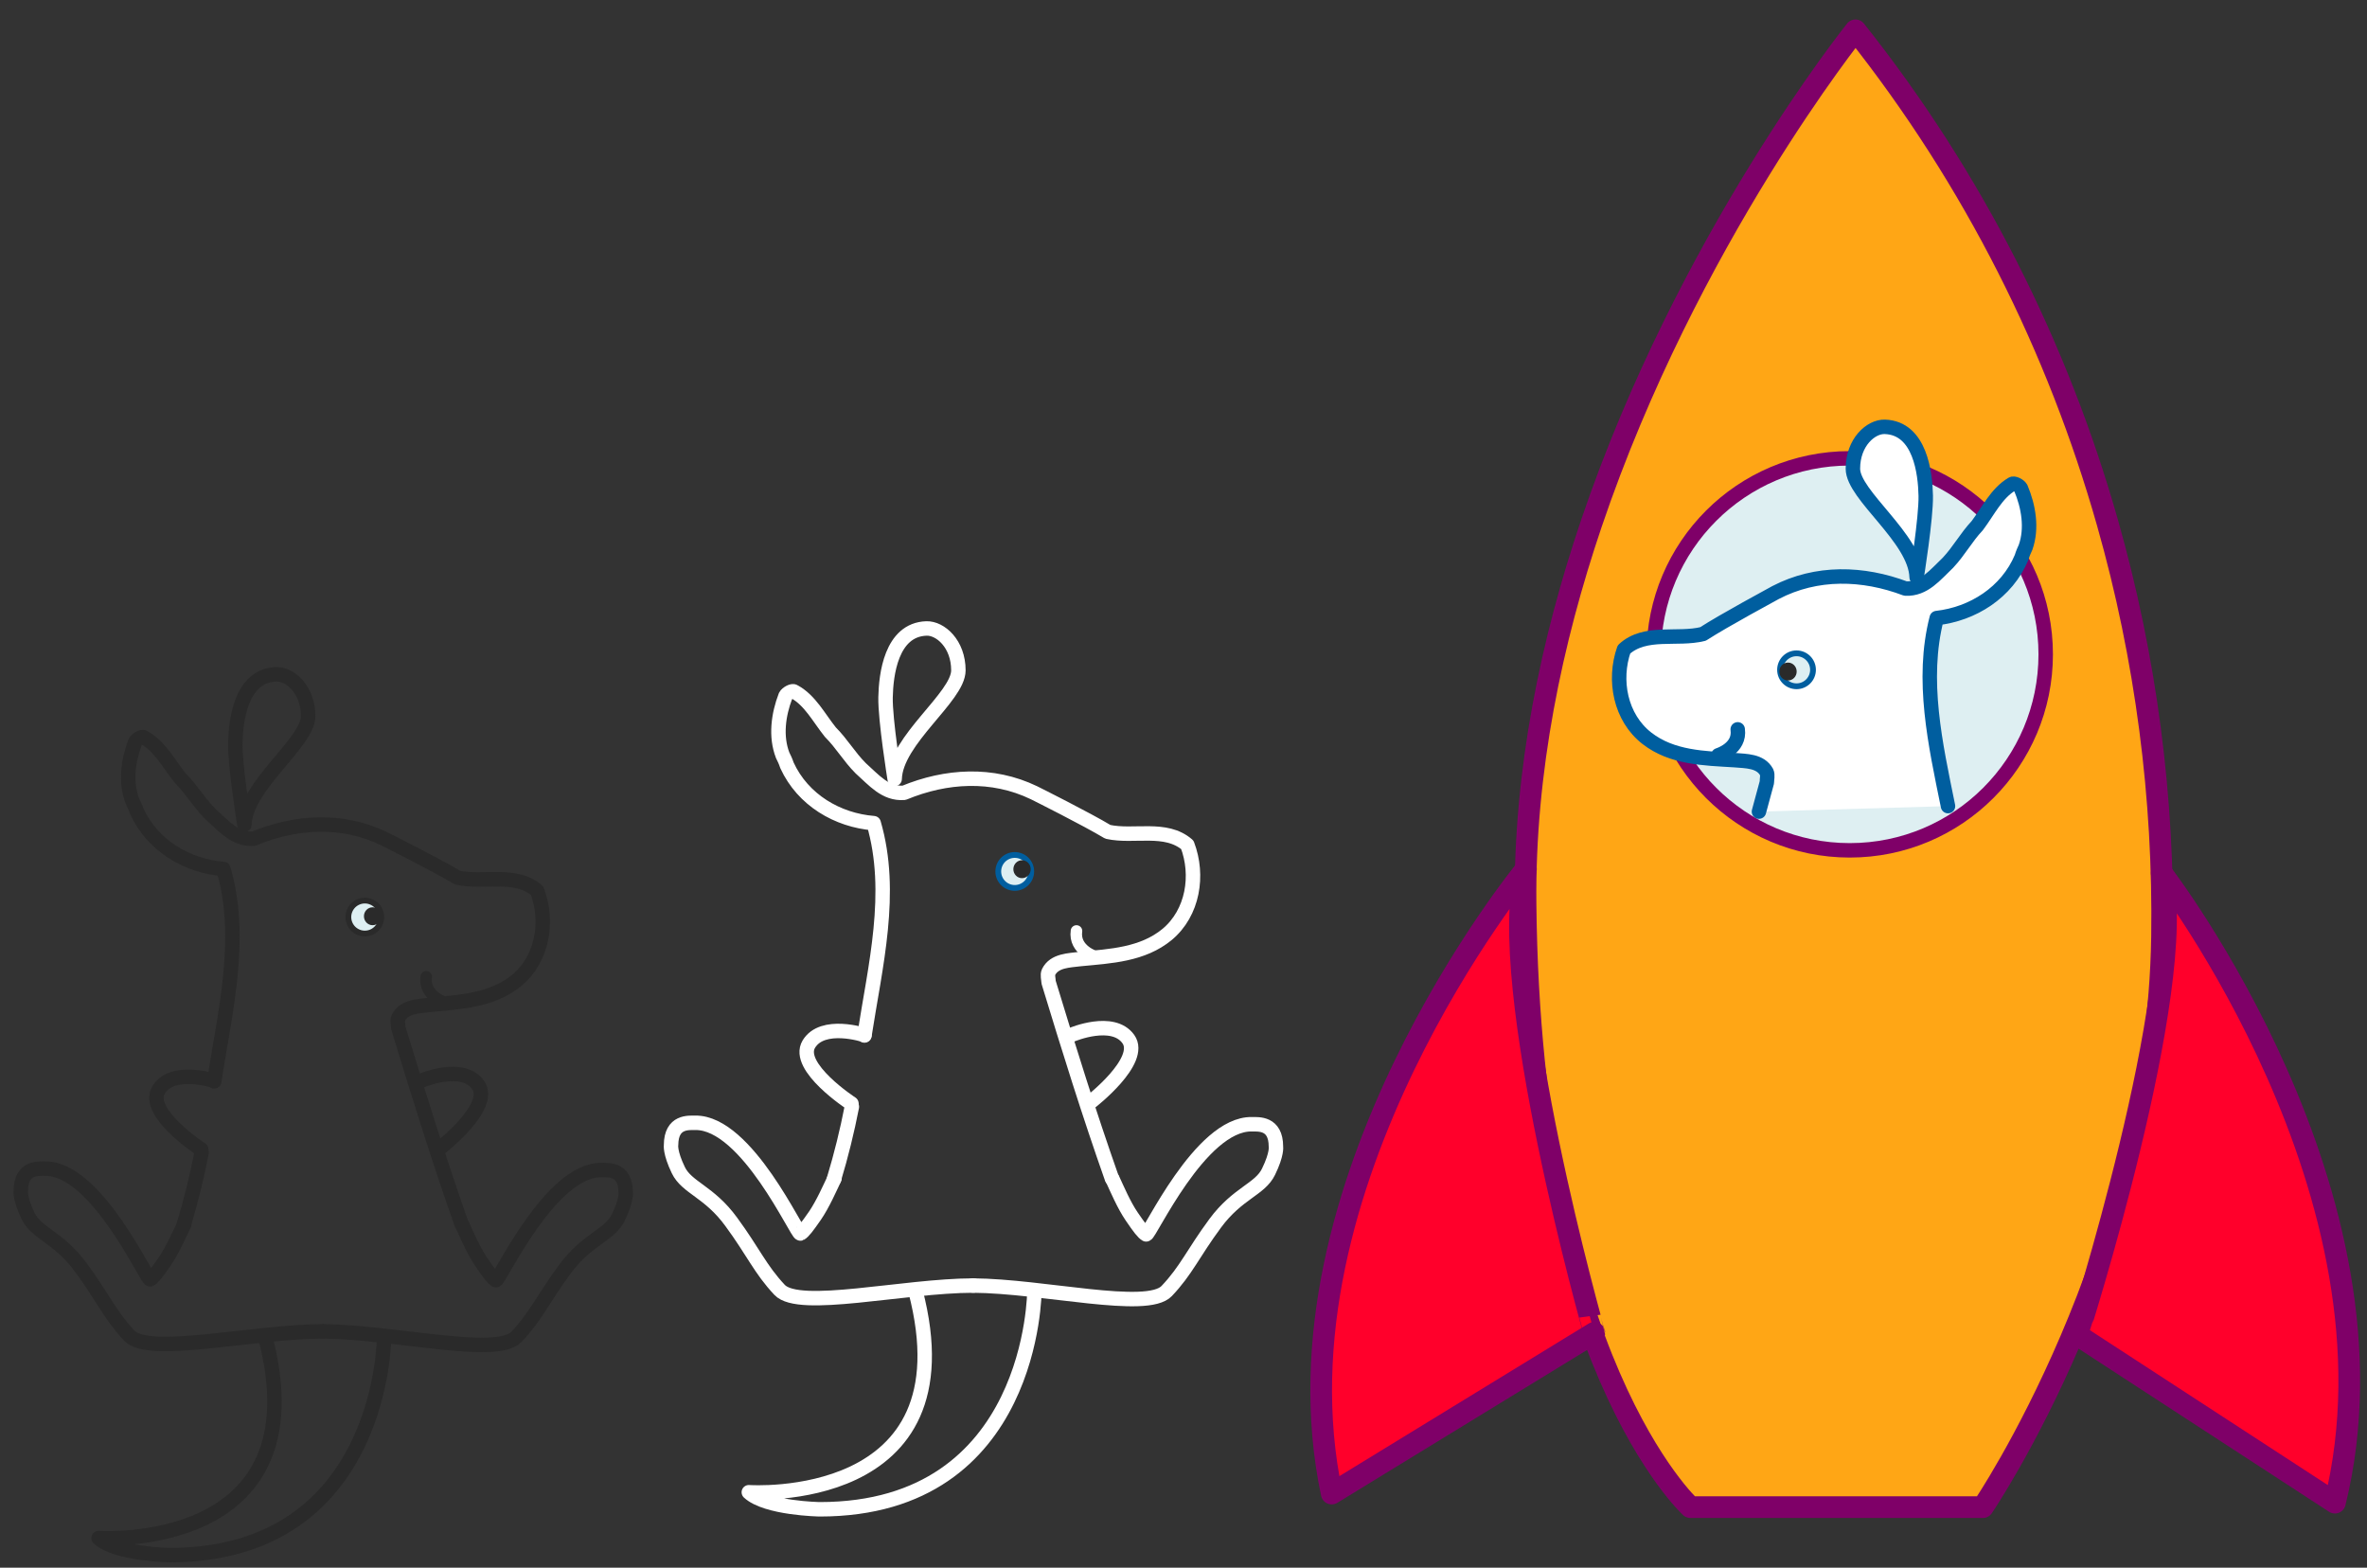 <?xml version="1.0" encoding="utf-8"?>
<!-- Generator: Adobe Illustrator 22.1.0, SVG Export Plug-In . SVG Version: 6.00 Build 0)  -->
<svg version="1.1" id="Layer_1" xmlns="http://www.w3.org/2000/svg" xmlns:xlink="http://www.w3.org/1999/xlink" x="0px" y="0px"
	 viewBox="0 0 1637.7 1084.6" style="enable-background:new 0 0 1637.7 1084.6;" xml:space="preserve">
<rect x="0" y="0" width="1637.7" height="1084.6" fill="#333333" stroke="none"/>
<style type="text/css">
	.st0{display:none;}
	.st1{display:inline;fill:#2EC4FF;}
	.st2{fill:#FFA615;stroke:#7F0068;stroke-width:15;stroke-linecap:round;stroke-linejoin:round;stroke-miterlimit:10;}
	.st3{fill:#FF002B;stroke:#7F0068;stroke-width:15;stroke-linecap:round;stroke-linejoin:round;stroke-miterlimit:10;}
	.st4{fill:none;stroke:#FFFFFF;stroke-width:10;stroke-linecap:round;stroke-linejoin:round;stroke-miterlimit:10;}
	.st5{fill:#DEEFF2;stroke:#005E9F;stroke-width:4;stroke-linecap:round;stroke-linejoin:round;stroke-miterlimit:10;}
	.st6{fill:none;stroke:#FFFFFF;stroke-width:8;stroke-linecap:round;stroke-linejoin:round;stroke-miterlimit:10;}
	.st7{fill:none;stroke:#2A2A2A;stroke-width:10;stroke-linecap:round;stroke-linejoin:round;stroke-miterlimit:10;}
	.st8{fill:#DEEFF2;stroke:#2A2A2A;stroke-width:4;stroke-linecap:round;stroke-linejoin:round;stroke-miterlimit:10;}
	.st9{fill:none;stroke:#2A2A2A;stroke-width:8;stroke-linecap:round;stroke-linejoin:round;stroke-miterlimit:10;}
	.st10{fill:#DEEFF2;stroke:#7F0068;stroke-width:10;stroke-linecap:round;stroke-miterlimit:10;}
	.st11{fill:#FFFFFF;stroke:#005E9F;stroke-width:10;stroke-linecap:round;stroke-linejoin:round;stroke-miterlimit:10;}
	.st12{fill:#2A2A2A;stroke:#2A2A2A;stroke-linecap:round;stroke-miterlimit:10;}
</style>
<g id="Roo" class="st0">
	<path class="st1" d="M-573.3,434.6c1.3-2.4,2.8-2.5,5-2c2.6,0.6,5.3,1.1,7.9,1.3c4.5,0.3,9,0.3,13.6,0.5c9.5,0.5,18.5-1.2,27.6-2.7
		c1.5-0.2,3-0.5,4.6-0.6c6.9-0.5,12.9-2.8,18.8-5.4c3.7-1.7,7.9-3,11.1-5.1c6.1-4,12.5-8.1,17.3-12.9c8.1-8,14.7-16.8,20.3-26
		c1.7-2.7,5.1-4.9,6.4-7.9c2.5-5.6,6.9-10.7,7.8-16.7c0.3-1.9,1.6-3.7,2-5.7c0.7-3.5,0.9-7.1,1.4-10.6c0.2-1.3,1.1-2.5,1.3-3.8
		c0.2-1.3,0.1-2.7,0.1-4c0.2-6,1.1-12.1,0.6-18.1c-0.9-11.5-2.6-23-3.9-34.5c-0.2-2.1-0.3-4.3-0.4-6.4c-0.1-1.8-0.9-2.7-3.8-2.4
		c-9,0.9-18.3,0.9-27.1,2.5c-11.8,2.1-23.8,2.8-35.7,3.8c-5,0.4-9.9,1.3-14.8,2c-5.7,0.9-10.7-0.9-13.6-5.1c-3-4.6-5.5-9.4-8.6-13.9
		c-2.9-4.2-6.4-8.1-9.5-12.1c-4.6-6-8.9-12.1-13.5-18c-1.9-2.5-3.9-4.9-6.2-7.1c-8.4-8.2-17.3-16-25.2-24.4
		c-4.4-4.6-8.2-9.9-10.4-15.3c-2.8-6.8-1.6-13.8,3.1-20.2c2.9-3.9,7.1-5.9,13.2-3.8c0.7,0.3,1.6,0.4,2.4,0.3
		c6.5-0.2,10.1,3.2,13.6,6.3c6,5.3,11.8,10.9,17.2,16.6c3.5,3.7,6.2,8,9.2,12c7.2,9.4,14.4,18.7,21.5,28.1c2.4,3.1,4.7,6.3,7.4,9.9
		c2.9-5.7,6-10.8,8-16.2c3.1-8.5,5.3-17.3,8.2-25.9c3.3-9.4,7.4-18.7,10.4-28.2c3.3-10.4,5.5-21,8.5-31.5
		c3.9-13.6,8.3-27.2,12.1-40.9c1.7-6.4,1.9-13.1,3.5-19.5c2.6-10.1,3.2-20.3,3.6-30.5c0.4-10.8,1.9-21.5,2.3-32.2
		c0.3-7.2-0.6-14.4-0.8-21.6c-0.3-7.3-0.5-14.6-0.8-21.8c-0.2-4.9-0.7-9.9-1.1-14.6c-4.7-0.8-9.6-1.1-14-2.4
		c-6.8-2-14.1-3.9-19.7-7.2c-8.2-4.8-14.5-11.1-19.5-18.1c-9.5-13.2-11.9-27.2-8.7-41.9c0.7-3,0.5-6,1-9c0.4-2.9,1.1-5.8,2-8.6
		c0.2-0.5,2.3-1.2,3.1-1c1.6,0.5,3,1.4,4.1,2.4c4.2,4,8.4,8.1,12.4,12.3c6.6,6.7,12.9,13.6,19.5,20.2c4.4,4.4,9.4,8.4,13.9,12.8
		c4.1,3.9,7.8,8,11.7,12c0.1,0.1,0.2,0.3,0.3,0.5c4.3,6,9.3,7.2,17.5,4.1c13.1-5,27-7.2,41.8-6.4c4.5,0.3,9.1,0.3,13.6,0.6
		c9.6,0.6,17.8,4.2,26.2,7.3c6.6,2.4,13.1,4.9,19.5,7.7c2.6,1.1,4.7,2.9,7,4.4c4.2,2.7,8.3,5.5,12.7,8.1c4.1,2.4,8.2,5,12.9,6.5
		c5.1,1.7,10.9,2.6,16.5,3.3c9.4,1.1,19,1.4,28.4,2.8c5.1,0.7,11.2,1.4,13.7,5.6c1.3,2.3,1.8,5,2,7.6c0.4,4.4,1,8.9,0.3,13.3
		c-0.8,5.3-2.5,10.6-4.3,15.9c-1.3,3.6-2.9,7.3-5.3,10.6c-4.9,7-11.4,13.2-20.9,17c-6.1,2.4-12.7,4.1-19.2,5.6
		c-7.9,1.9-15.9,3.4-24,4.8c-4.2,0.7-8.5,0.9-12.8,1.3c-0.8,0.1-1.7,0-2.5,0c-7.8,0.3-8.6,1-7.2,6.6c3.3,13.3,6.4,26.5,10,39.8
		c1.7,6.4,4.5,12.7,6.6,19.1c1.3,3.9,1.9,8,3.5,11.9c5.5,13.1,7.3,26.8,11.5,40.1c0.8,2.5,1.8,5,2.6,7.5c0.8,2.9,1.2,5.9,2.3,8.7
		c2.4,6.2,5.1,12.4,7.6,18.6c3,7.4,5.7,14.8,10.7,21.7c2.7,3.7,4.4,7.8,6.7,11.7c1.1,1.8,2.7,3.5,4.1,5.2c0.4,0,0.8,0,1.2,0
		c2.5-4.9,5-9.8,7.5-14.7c2.2-4.3,4-8.8,6.8-12.8c4.8-6.9,9.9-13.8,15.8-20.2c6.2-6.7,13.1-13,20.4-19c3-2.4,7.7-3.7,11.6-5.5
		c1.9-0.8,3.9-1.7,6-2.2c6.6-1.6,11.9-0.3,16.1,3.8c3.1,3,4.5,6.1,3.5,9.9c-1,4-1.2,8.1-2,12.1c-1.6,7.5-7,13.6-13.5,19.3
		c-6.4,5.7-13.4,11.1-19.1,17.1c-5.3,5.5-9.4,11.7-13.8,17.7c-7,9.4-13.8,18.8-20.6,28.2c-1,1.3-2,2.6-2.9,3.9
		c-2.4,3.5-6.8,5-11.7,5.1c-7.4,0.2-14.9,0.1-22.3-0.3c-18.1-1.1-36.1-2.5-54.2-3.8c-0.5,0-0.9,0.1-1.8,0.2
		c-0.5,5.3-1.3,10.6-1.6,15.9c-0.4,9.8-1,19.5-3.5,29.1c-2.4,9.3-4.1,18.7-6.8,28c-1.6,5.8-3.9,11.6-6.8,17.1
		c-3.6,6.9-7.7,13.8-12.5,20.2c-4.4,5.8-10.2,11-15.1,16.6c-5.3,6-13.3,10.1-19.9,15.2c-4.4,3.4-9,6.7-13.7,9.9
		c-1.9,1.3-4.3,2.1-6.6,3.1c-7,3-14,6-21.2,8.8c-6.3,2.5-12.6,4.9-19.1,6.9c-14.5,4.6-29.7,6.7-45.6,5.8c-5.6-0.3-11.2,0.2-16.8,0.3
		c-2.9,0.1-5.7-0.1-7.8-1.9c-0.6-0.5-1.6-0.8-2.5-1c-4.8-1.3-9.8-2.2-14.3-3.8C-563.1,439.7-568.1,437-573.3,434.6z M-457.5-54
		c0.4,0.1,0.8,0.1,1.2,0.2c0.5,4.7,1.1,9.4,1.4,14.2c0.3,3.7,0.1,7.5,0.4,11.2c0.5,7.5,1.3,15,1.7,22.5c0.3,4.3,0,8.7,0.1,13
		c0,2,0.4,4.1,0.3,6.1c-0.4,4.2-5.4,53.2-6.2,56.9c-1.2,5.7-2.8,11.3-4,17c-1.3,5.7-1.9,11.6-3.5,17.2c-3.3,11.6-7.1,23.2-10.5,34.8
		c-1.4,4.6-2.2,9.3-3.7,13.8c-2.7,8.4-5.6,16.7-8.4,25.1c-1.5,4.5-2.6,9.1-4,13.7c-0.9,3.1-2.6,6.2-2.8,9.3
		c-0.3,4.4-2.4,8.4-4.1,12.4c-2.1,4.8-4.5,9.4-6.6,14.2c-1.5,3.3-2.6,6.7-3.9,10.1c-0.3,0.1-0.7,0.1-1,0.2c-0.9-1.3-1.7-2.6-2.6-3.8
		c-3.7-5-7.5-10-11.2-15c-6.2-8.2-12.6-16.4-18.8-24.7c-7.5-10-15.4-19.8-26.7-27.8c-5.2-3.7-11.4-5.8-18.6-5.5
		c-1.8,0.1-4.2,1.1-5.3,2.2c-5.5,5.7-6.1,12.2-4.6,18.9c0.5,2.4,1.8,4.8,3.4,6.9c3,3.8,6.5,7.3,9.8,11c2.6,2.8,5.1,5.7,8,8.4
		c3.3,3,6.9,5.8,10.3,8.7c5.5,4.8,10.3,9.8,13.8,15.7c3,5.1,7.4,9.6,11,14.6c5.6,7.8,11,15.7,16.4,23.7c3.2,4.8,6.6,6.4,13.7,5.5
		c5.4-0.6,10.6-2.1,15.9-2.6c9.3-0.9,18.8-1.3,28.2-2.2c5.8-0.5,11.5-1.6,17.2-2.1c11.3-1,22.7-1.8,34-2.6c3.9-0.3,7.9-0.6,11.8-0.6
		c9.6,0,19.1,0.2,28.7,0.4c7.1,0.1,14.2,0.1,21.3,0.5c6.3,0.4,12.5,1.3,18.8,1.8c9.8,0.8,19.6,1.6,29.4,2.3
		c14.3,0.9,28.6,2.1,43,1.3c4.3-0.2,8-1.3,10.2-4.2c2.1-2.7,4-5.4,6-8.1c4.2-6,8.2-12,12.5-17.9c3.9-5.4,7.6-10.8,12-16
		c4.6-5.5,9.7-10.7,14.9-15.8c4.3-4.2,9.6-7.9,13.9-12.1c7.6-7.3,9.2-16.2,11.2-24.9c0.6-2.6,0-5.6-1.4-8
		c-3.2-5.3-12.6-7.5-20.2-4.8c-8,2.8-14.9,6.8-20.1,12.3c-1.9,2-3.8,4.1-6.2,5.8c-5.3,3.5-8.5,8.1-11.6,12.6
		c-2.7,4-4.9,8.2-7.4,12.3c-4.1,6.8-8.4,13.4-12.4,20.2c-1.8,3.1-2.9,6.4-4.5,9.5c-0.9,1.8-2.1,2.7-4.1,0.5c-1.9-2.1-4.4-3.9-6-6.2
		c-3-4.4-5.7-9-8.1-13.6c-3.7-7.2-7.3-14.4-10.5-21.7c-2.6-5.9-4.7-12-6.5-18c-2.5-8.3-4.4-16.7-6.9-25c-3.1-10.1-6.6-20.1-9.9-30.2
		c-2.2-6.8-4.1-13.7-6.1-20.6c-2.1-7.2-4.4-14.3-6.4-21.5c-1.8-6.2-3.4-12.5-5.1-18.8c-1.3-4.8-2.5-9.6-3.7-14.4
		c-0.6-2.6,0.8-4.5,3.5-4.7c4-0.2,8.1-0.2,12.2-0.6c7.9-0.8,15.8-1.5,23.5-2.7c6.7-1.1,13.2-2.7,19.8-4.3c12.2-3,22.4-8.5,28.5-16.7
		c4.9-6.7,7.6-14.4,10.1-21.8c2.5-7.5,1.3-15.2,0.4-22.8c-0.4-3.7-2.1-6.9-7.2-8.1c-5.5-1.2-11.2-2.3-16.9-2.8
		c-9.7-0.8-19.4-1-28.9-3.1c-11-2.4-18.6-8.2-27-13.2c-8.5-5.1-16.7-10.3-26.9-13.6c-7-2.2-13.6-5-20.6-7.1c-3.3-1-7.2-1.1-10.9-1.3
		c-7.6-0.5-15.2-1.4-22.7-0.9c-7.4,0.5-14.6,2.3-21.8,4c-4.6,1.1-8.8,2.9-13.2,4.5c-2.3,0.8-7.3,0.4-9.3-0.9
		c-6.1-3.9-10.5-8.8-14.7-13.9c-2.2-2.6-5-4.9-7.4-7.4c-6.3-6.6-12.4-13.3-18.8-19.9c-3.2-3.3-6.8-6.4-10.2-9.5
		c-5-4.7-10.1-9.4-15.4-14.4c-0.7,1.9-1.5,3.3-1.7,4.7c-0.9,5.9-2,11.9-2.4,17.8c-0.4,6.1-0.8,12.3,0.2,18.3c1.4,8.3,6,16,12.8,22.5
		c7.1,6.8,14.6,13.7,26.7,16.1c0.6,0.1,1.2,0.6,1.8,0.8c3.2,0.9,6.5,1.9,9.8,2.7c1.3,0.3,3,0,4.1,0.5
		C-460.9-52.1-459.2-52.4-457.5-54z M-560.3,437.1c0,0.4,0,0.7,0,1.1c7.4,3.5,16,4.9,24.3,6.2c8.2,1.3,16.8,1.5,25.3,1.8
		c10.2,0.3,20.4-0.2,30.2-3c7-2,14-3.7,21.1-5.6c0.4-0.1,0.9-0.3,1.3-0.5c4-1.8,7.9-3.6,12-5.3c4.3-1.8,9.1-3.2,13.1-5.4
		c6.7-3.8,12.7-8.1,19.2-12.1c9.1-5.7,18.1-11.4,24.9-18.8c4.9-5.3,10.6-10.4,14.6-16.1c4.6-6.6,8.2-13.6,11.5-20.6
		c5-10.6,8.7-21.6,10.4-32.8c1.6-10.1,2.6-20.2,3.6-30.4c0.7-7.6,1-15.2,1.5-22.8c0.1-1.6-0.5-2.5-2.9-2.5
		c-5.1-0.1-10.2-0.3-15.3-0.5c-1.9-0.1-3.8-0.3-5.7-0.3c-13.4,0.2-26.7,0.4-40,0.6c-5,0.1-10,0.1-15,0.2c-1.7,0-2.6,0.4-2.5,1.9
		c0.4,4.4,0.7,8.8,1,13.3c0.9,13,1.8,26.1,2.5,39.1c0.7,12.4-1.7,24.6-6.7,36.5c-2.2,5.3-4.6,10.7-7.8,15.7
		c-4.4,6.8-9.8,13.2-14.7,19.7c-6.5,8.8-13.9,17.1-24.7,23.3c-5.1,2.9-9.3,6.4-15.5,8.5c-9.2,3.2-19.1,4.1-28.6,6.1
		c-2.7,0.6-5.6,0.3-8.4,0.5c-7.4,0.4-14.8,0.9-22.1,1.4C-556.1,436.3-558.2,436.8-560.3,437.1z"/>
	<path class="st1" d="M-445.9-80.1c-0.9-2.4-1.8-4-2.1-5.6c-1.4-7.5-3.2-15.1-3.7-22.6c-0.7-9.5-0.7-19-0.1-28.5
		c0.3-5.4,2.2-10.8,3.7-16.2s3.5-10.8,5.1-16.2c1.1-3.6,4.7-5.8,8.4-7.6c5.9-2.9,16.7-1.5,22,1.9c10.3,6.7,12.4,15.4,9.8,24.6
		c-1.2,4.3-4.7,8.2-7.5,12.2c-3.2,4.4-6.6,8.7-10.2,13c-10.1,12.3-14.9,26.2-21,39.7C-442.3-83.7-444-82.3-445.9-80.1z M-445.7-85.2
		c0.3,0,0.7,0,1,0.1c1.9-3.6,3.7-7.2,5.6-10.7c3.5-6.9,6.4-14,10.6-20.6c6.8-10.5,14.4-20.7,21.9-31c5.4-7.5,3.1-18.7-5.7-25.1
		c-2.5-1.8-6.5-3.3-9.9-3.4c-7.6-0.2-13.7,2.8-16.7,8c-2.9,4.8-4.8,10-6.7,15.1c-3.5,9.5-4.6,19.2-4.5,29c0.1,10.1,1.1,20.2,2,30.2
		C-447.9-90.8-446.6-88-445.7-85.2z"/>
	<path class="st1" d="M-414.9,112c0.5,1.3,1,1.8,1,2.4c-0.4,9.5-0.8,19-5.1,28c-1.5,3.1-4.7,6-7.8,8.4c-3.4,2.6-11,2.1-14.8-0.6
		c-4.2-2.9-7.5-6.1-10-10.1c-2.2-3.4-2.7-6.7-3.6-10.1c-0.1-0.4,0.2-0.8,1.1-1.3c0.3,0.7,0.9,1.4,1,2.2c0.5,5.2,3.5,9.6,8.2,13.4
		c0.8,0.6,1.4,1.4,2.1,2.2c0.9,1,1.7,2.6,2.9,2.8c3.1,0.6,6.3,0.6,9.5,0.7c0.8,0,1.8-0.8,2.5-1.4c8.5-7.6,11.1-16.6,11.2-26.2
		c0-2.6,0-5.1,0.3-7.7C-416.6,114-415.8,113.3-414.9,112z"/>
	<path class="st1" d="M-377.6,111.2c0.6,1.4,1.6,2.8,1.9,4.2c1.3,7.9,2,15.9,3.9,23.7c0.8,3.2,3.7,6.2,6.2,9.1
		c3.1,3.5,10.2,3.1,14.2,0.1c7.5-5.8,9.3-13.4,13.3-20.4c0.5-0.9,1-1.7,1.6-2.5c0.4,0.1,0.8,0.2,1.2,0.3c-0.8,2-1.4,4.1-2.4,6
		c-1.8,3.5-3.7,6.9-5.6,10.3c-2.3,4.2-5.6,7.7-11.1,10c-5.9,2.4-12.1,1.1-14.9-3.4c-4.2-6.7-6.4-13.7-7-21
		c-0.3-4.3-1.6-8.6-2.4-12.9c-0.2-1-0.2-2.1-0.3-3.1C-378.6,111.4-378.1,111.3-377.6,111.2z"/>
	<path class="st1" d="M-399.5-28.4c-0.1-4.2,2.6-6.8,7.4-9.1c4.1-1.9,6.9-0.8,10.5,0.3s4.7,3.2,5.5,5.7c1.4,4.8-1,8.8-4.7,12.4
		c-2.6,2.6-13.1,2-15.2-0.8c-1.9-2.6-2.9-5.4-4.4-8.2C-400.1-28.2-399.8-28.3-399.5-28.4z M-378.4-28.2c0-4.4-0.3-4.9-3.4-6.9
		c-2.9-1.8-9.3-1.9-11.3-0.2c-3,2.5-4.1,5.4-4.1,8.7c-0.1,3.4,3,5.1,6.2,6.5c1.7,0.7,5.1,0.9,6.4,0.1
		C-380.9-22-377.3-24.6-378.4-28.2z"/>
</g>
<path class="st2" d="M1283.8,21c0,0-116.2,144.6-182.8,341.3c-27.4,81-46.5,170.9-45.5,263.1c3.3,316.2,114.1,417.3,114.1,417.3
	h202.3c0,0,120.7-177.2,124-394.7c1.4-95.5-11-192.3-37.8-286.5C1423.9,241,1366.2,124.7,1283.8,21z"/>
<path class="st3" d="M1055.8,601.3c0,0-179.6,218.3-134.4,432l181.7-111.2C1103.1,922.2,1034.3,679.8,1055.8,601.3z"/>
<path class="st3" d="M1495.7,604.1c0,0,172.2,223,119.8,435.5l-178-115.9C1437.5,923.6,1514.5,683.2,1495.7,604.1z"/>
<g>
	<path class="st4" d="M577.4,815.2c-3.3,6.9-8.1,17.9-13.5,25.8c-5.5,7.9-8,11.2-10.1,12.4s-37-77-72.7-76.6
		c-4.4,0.1-16.7-1.4-16.8,15.4c0,0-0.9,5,5,17.3s21.4,14.8,36.7,35.9c15.4,21,19.9,32.6,33.4,47s85.4-2.9,134.1-3"/>
	<path class="st4" d="M769.7,815.7c3.2,6.9,7.9,18,13.3,25.9c5.4,7.9,7.9,11.2,10,12.4c2,1.3,37.4-76.8,73.1-76.2
		c4.4,0.1,16.7-1.3,16.7,15.5c0,0,0.9,5-5.1,17.3c-5.9,12.3-21.4,14.7-36.9,35.7s-20,32.6-33.6,46.9c-13.6,14.3-85.4-3.5-134.1-3.8"
		/>
	<path id="Tail_2_" class="st4" d="M633.4,893.1c39.3,150.1-115.3,139.3-115.3,139.3c12,11.2,49.1,11.8,49.1,11.8
		c148.5,0,148.5-151.4,148.5-151.4"/>
	<path class="st4" d="M577,815.8c5-16.5,9.1-33.2,12.4-50.1"/>
	<path class="st4" d="M598.1,716.4c7.4-47.9,20.4-98.9,6.4-146.9c-25-2-49-16-60-40c-1-3-2-5-3-7c-5-13-3-28,2-41c1-2,5-4,6-3
		c11,6,17,18,25,28c8,8,13,17,21,25c9,8,17,18,30,17c29-12,61-14,90,0c2,1,36,18,51,27c18,4,40-4,55,9c8,21,4,47-14,62
		c-17,14-39,15-60,17c-8,1-18,1-22,9c-1,2,0,5,0,7c14,46,28,91,43.8,135.8"/>
	<path class="st4" d="M663.1,463.8c0-18.4-12.5-29.3-22.1-29c-24.5,0.8-28,32.3-28.3,47.7s6.3,56.4,6.3,56.4
		C619.7,511.9,663.1,482.2,663.1,463.8z"/>
	<circle class="st5" cx="702.1" cy="602.9" r="11.4"/>
	<path class="st4" d="M741.8,715.8c0,0,28.2-11.9,38.9,3.1s-26,43.4-26,43.4"/>
	<path class="st4" d="M598.1,716.1c0,0-29-9.5-38.5,6.3c-9.4,15.8,29.5,41.1,29.5,41.1"/>
	<path class="st6" d="M744.8,644.1c-1.9,13.3,13.4,17.9,13.4,17.9"/>
</g>
<g>
	<path class="st7" d="M127.5,846.9c-3.3,6.9-8.1,17.9-13.5,25.8c-5.5,7.9-8,11.2-10.1,12.4s-37-77-72.7-76.6
		c-4.4,0.1-16.7-1.4-16.8,15.4c0,0-0.9,5,5,17.3s21.4,14.8,36.7,35.9c15.4,21,19.9,32.6,33.4,47s85.4-2.9,134.1-3"/>
	<path class="st7" d="M319.8,847.4c3.2,6.9,7.9,18,13.3,25.9s7.9,11.2,10,12.4c2,1.3,37.4-76.8,73.1-76.2
		c4.4,0.1,16.7-1.3,16.7,15.5c0,0,0.9,5-5.1,17.3c-5.9,12.3-21.4,14.7-36.9,35.7s-20,32.6-33.6,46.9s-85.4-3.5-134.1-3.8"/>
	<path id="Tail_3_" class="st7" d="M183.5,924.8c39.3,150.1-115.3,139.3-115.3,139.3c12,11.2,49.1,11.8,49.1,11.8
		c148.5,0,148.5-151.4,148.5-151.4"/>
	<path class="st7" d="M127.1,847.5c5-16.5,9.1-33.2,12.4-50.1"/>
	<path class="st7" d="M148.2,748.1c7.4-47.9,20.4-98.9,6.4-146.9c-25-2-49-16-60-40c-1-3-2-5-3-7c-5-13-3-28,2-41c1-2,5-4,6-3
		c11,6,17,18,25,28c8,8,13,17,21,25c9,8,17,18,30,17c29-12,61-14,90,0c2,1,36,18,51,27c18,4,40-4,55,9c8,21,4,47-14,62
		c-17,14-39,15-60,17c-8,1-18,1-22,9c-1,2,0,5,0,7c14,46,28,91,43.8,135.8"/>
	<path class="st7" d="M213.2,495.5c0-18.4-12.5-29.3-22.1-29c-24.5,0.8-28,32.3-28.3,47.7s6.3,56.4,6.3,56.4
		C169.8,543.6,213.2,513.9,213.2,495.5z"/>
	
		<ellipse transform="matrix(0.923 -0.385 0.385 0.923 -224.679 145.827)" class="st8" cx="252.2" cy="634.6" rx="11.4" ry="11.4"/>
	<path class="st7" d="M291.9,747.5c0,0,28.2-11.9,38.9,3.1s-26,43.4-26,43.4"/>
	<path class="st7" d="M148.2,747.8c0,0-29-9.5-38.5,6.3c-9.4,15.8,29.5,41.1,29.5,41.1"/>
	<path class="st9" d="M294.9,675.8c-1.9,13.3,13.4,17.9,13.4,17.9"/>
</g>
<circle class="st10" cx="1279.8" cy="452.7" r="135.6"/>
<g>
	<path class="st11" d="M1217,561.5c1.8-6.7,3.7-13.5,5.5-20.3c-0.1-2,0.8-5-0.2-7c-4.3-7.9-14.2-7.6-22.3-8.3
		c-21.1-1.3-43.1-1.6-60.5-15.1c-18.5-14.4-23.3-40.3-15.9-61.5c14.6-13.5,36.8-6.2,54.7-10.7c14.7-9.5,48.2-27.5,50.1-28.6
		c28.5-14.9,60.6-13.9,90-2.8c13,0.6,20.7-9.7,29.4-17.9c7.7-8.2,12.5-17.4,20.2-25.6c7.7-10.2,13.3-22.4,24.1-28.8
		c1-1,5,0.8,6.1,2.8c5.4,12.8,7.9,27.8,3.3,40.9c-0.9,2-1.9,4.1-2.8,7.1c-10.2,24.3-33.8,39.1-58.7,41.9
		c-11,42.8-0.9,87.4,7.8,130.1"/>
	<path class="st11" d="M1326.1,399.4c0,0,6.6-41,6.3-56.4c-0.3-15.4-3.8-46.9-28.3-47.7c-9.6-0.3-22.1,10.6-22.1,29
		S1325.4,372.4,1326.1,399.4z"/>
	<circle class="st5" cx="1243" cy="463.4" r="11.4"/>
</g>
<path class="st11" d="M1188.9,522.5c0,0,15.3-4.6,13.4-17.9"/>
<ellipse class="st12" cx="257.8" cy="633.9" rx="5.5" ry="5.7"/>
<ellipse transform="matrix(1.300041e-02 -1 1 1.300041e-02 96.541 1300.529)" class="st12" cx="707" cy="601.4" rx="5.7" ry="5.5"/>
<ellipse class="st12" cx="1237.1" cy="464.6" rx="5.5" ry="5.7"/>
</svg>
